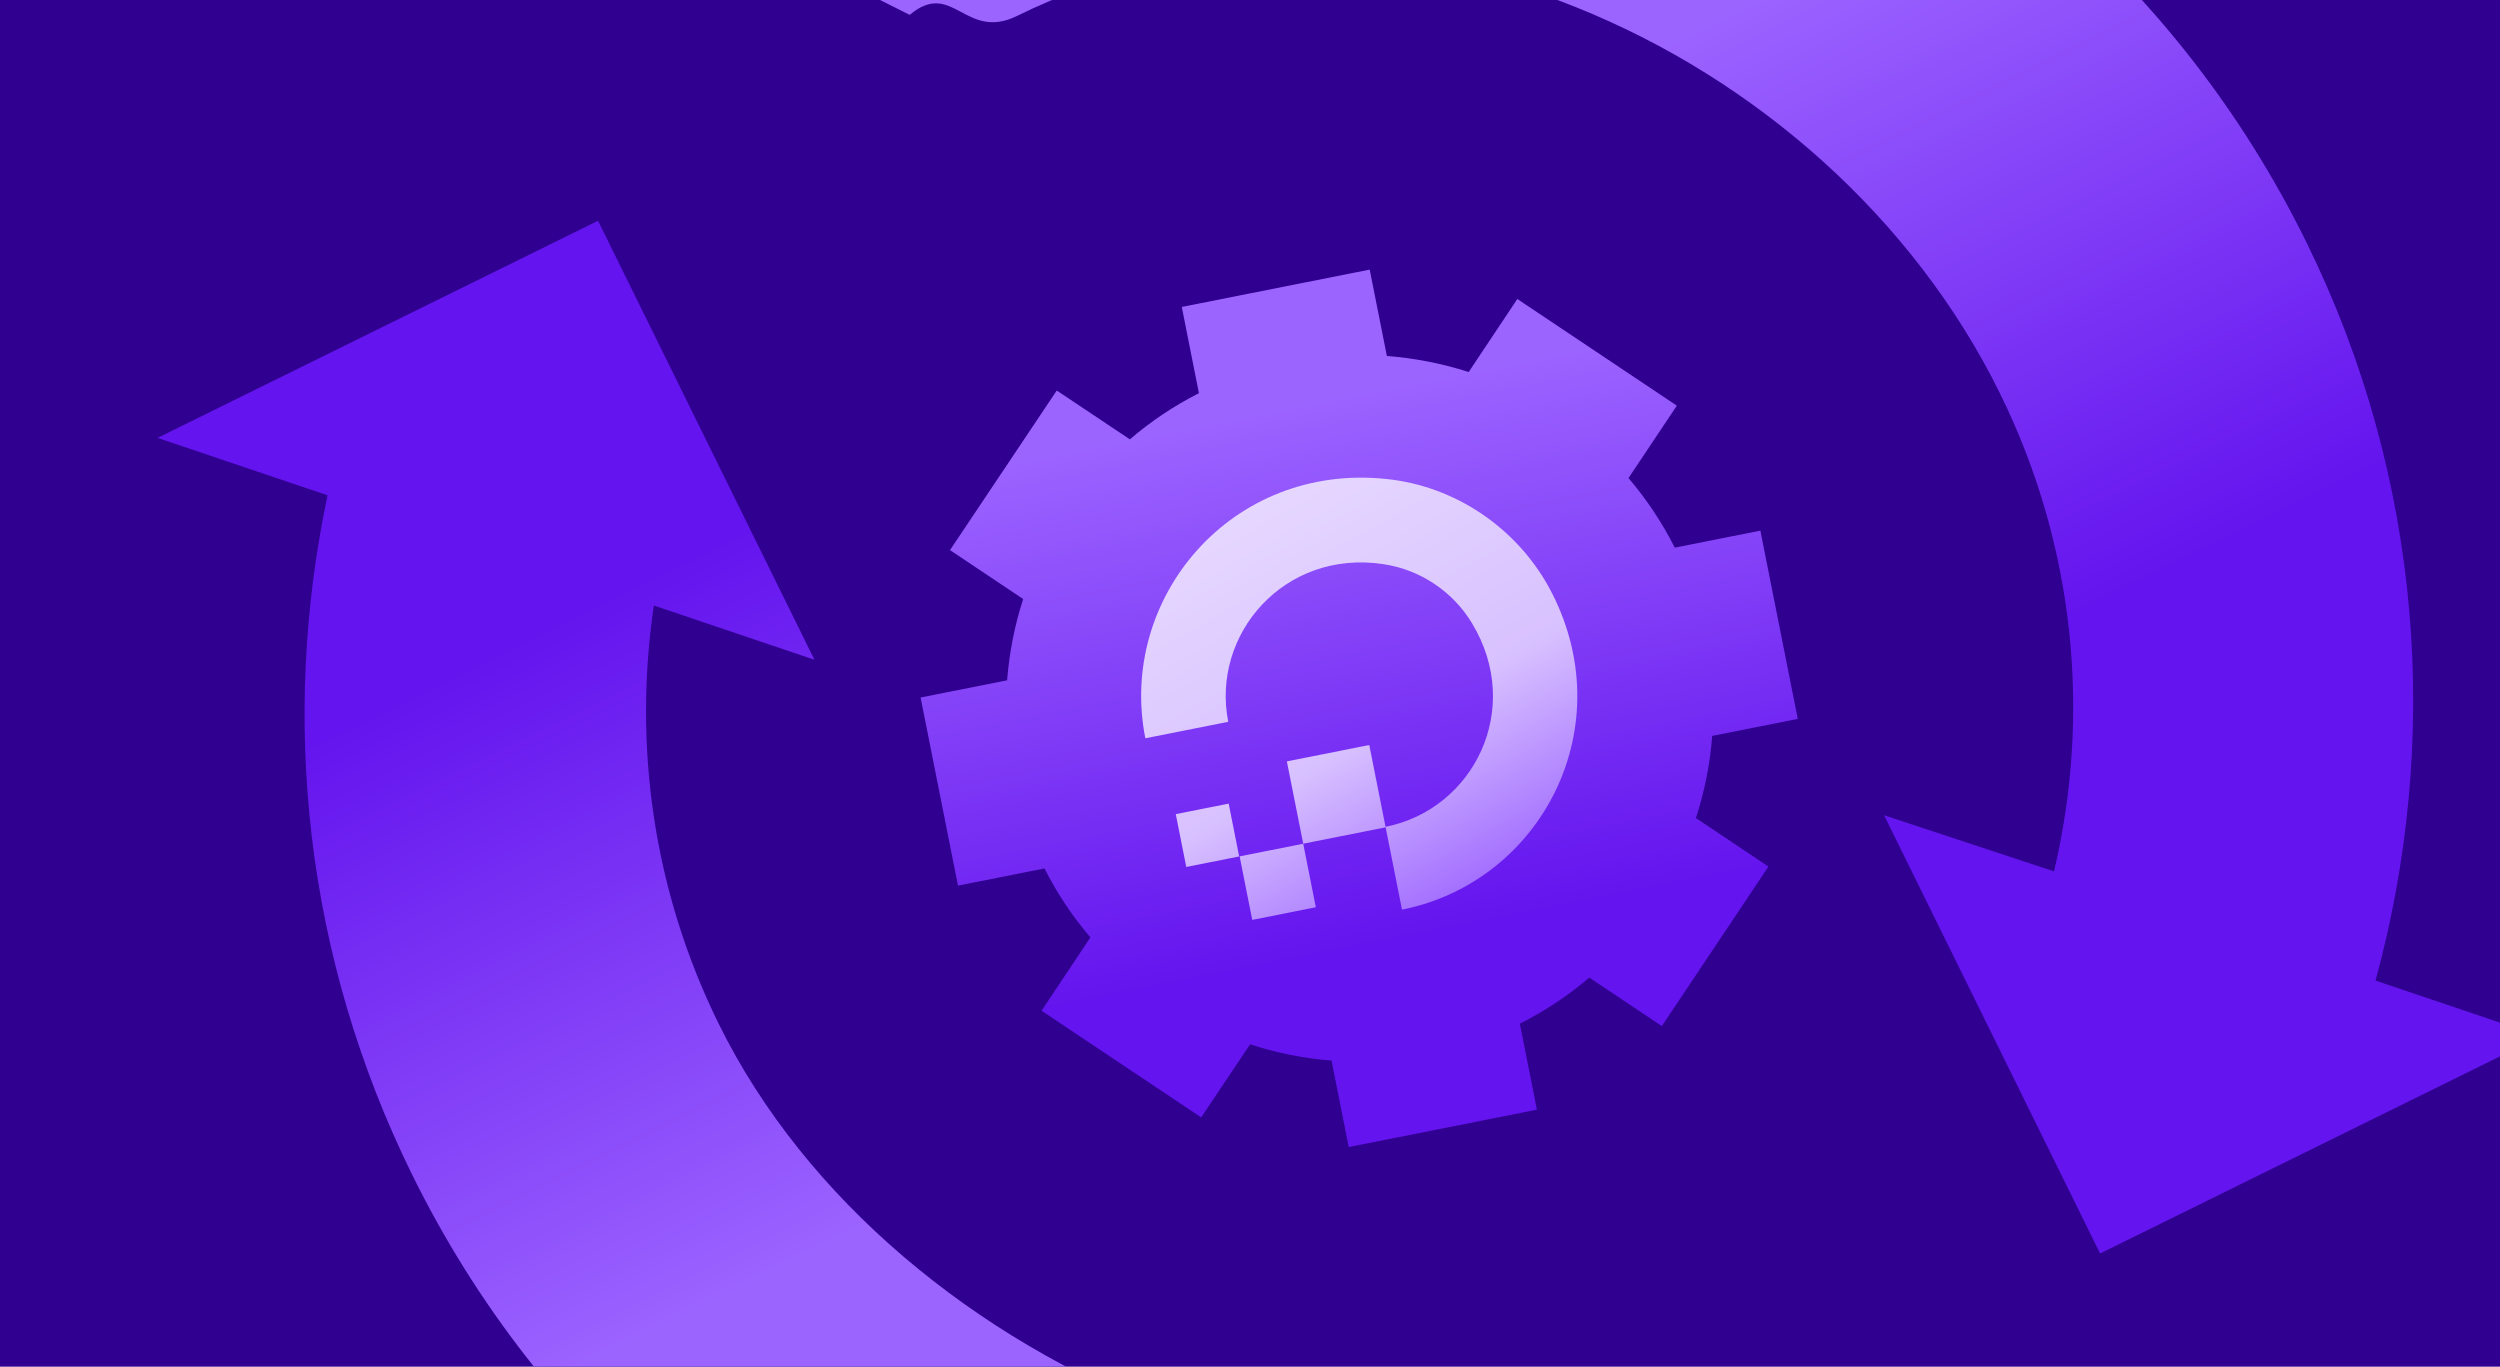 <svg width="600" height="328" viewBox="0 0 600 328" fill="none" xmlns="http://www.w3.org/2000/svg">
<g clip-path="url(#clip0_1851_3013)">
<rect width="600" height="328" fill="#300091"/>
<g filter="url(#filter0_d_1851_3013)">
<path d="M452.091 189.479L504.022 294.835L609.741 242.725L570.127 229.345C585.747 172.174 581.689 109.256 553.46 51.986C491.852 -73.001 340.131 -124.246 214.714 -62.426C196.281 -53.34 179.633 -42 164.506 -29.396L218.334 -2.432C228.66 -11.103 231.634 3.962 244.103 -2.185C329.039 -44.051 438.363 3.955 479.997 88.42C498.196 125.34 501.781 165.881 492.964 203.133L452.18 189.659L452.091 189.479Z" fill="url(#paint0_linear_1851_3013)"/>
<path d="M78.591 113.016C67.32 166.253 73.039 223.426 98.961 276.014C160.568 401.002 312.29 452.246 437.707 390.426C455.236 381.786 471.339 371.162 485.92 359.274L443.332 333.528C433.551 341.483 432.314 325.832 420.567 331.622C335.631 373.488 214.146 324.225 172.512 239.76C156.622 207.523 152.006 172.638 156.923 139.323L195.46 152.338L143.528 46.982L37.809 99.092L78.502 112.836L78.591 113.016Z" fill="url(#paint1_linear_1851_3013)"/>
<path d="M431.46 166.503L422.488 121.351L401.951 125.432C398.922 119.453 395.198 113.846 390.836 108.733L402.441 91.361L364.161 65.763L352.484 83.282C346.122 81.24 339.508 79.948 332.847 79.434L328.728 58.706L283.63 67.668L287.742 88.364C281.784 91.385 276.231 95.095 271.172 99.441L253.619 87.729L228.002 126.025L245.561 137.769C243.504 144.09 242.233 150.656 241.708 157.275L220.945 161.401L229.917 206.553L250.68 202.427C253.664 208.348 257.381 213.923 261.699 218.978L249.971 236.575L288.283 262.167L300.024 244.634C306.36 246.715 312.91 248.019 319.571 248.533L323.696 269.293L368.859 260.319L364.759 239.687C370.75 236.659 376.342 232.976 381.433 228.624L398.837 240.264L424.422 201.975L407.018 190.334C409.094 183.942 410.423 177.331 410.929 170.616L431.467 166.535L431.46 166.503Z" fill="url(#paint2_linear_1851_3013)"/>
<g filter="url(#filter1_d_1851_3013)">
<path fill-rule="evenodd" clip-rule="evenodd" d="M332.531 195.437L336.481 215.314C370.055 208.643 389.735 171.012 371.743 137.952C363.807 123.557 349.15 113.666 332.822 111.967C295.481 107.978 268.216 140.651 274.881 174.187L294.78 170.233C290.612 149.257 308.242 128.767 332.061 132.401C340.822 133.702 348.723 138.977 353.277 146.566C365.745 167.159 353.652 191.239 332.531 195.437ZM312.774 199.49L332.552 195.56L328.626 175.804L308.848 179.734L312.774 199.49ZM315.801 214.74L300.54 217.773L297.511 202.53L297.511 202.529L312.772 199.497L315.801 214.74ZM284.704 205.075L297.401 202.552L294.881 189.869L282.184 192.392L284.704 205.075Z" fill="url(#paint3_linear_1851_3013)"/>
</g>
</g>
</g>
<defs>
<filter id="filter0_d_1851_3013" x="23.809" y="-96.644" width="599.932" height="533.287" filterUnits="userSpaceOnUse" color-interpolation-filters="sRGB">
<feFlood flood-opacity="0" result="BackgroundImageFix"/>
<feColorMatrix in="SourceAlpha" type="matrix" values="0 0 0 0 0 0 0 0 0 0 0 0 0 0 0 0 0 0 127 0" result="hardAlpha"/>
<feMorphology radius="6" operator="erode" in="SourceAlpha" result="effect1_dropShadow_1851_3013"/>
<feOffset dy="6"/>
<feGaussianBlur stdDeviation="10"/>
<feColorMatrix type="matrix" values="0 0 0 0 0.043 0 0 0 0 0.169 0 0 0 0 0.62 0 0 0 0.35 0"/>
<feBlend mode="normal" in2="BackgroundImageFix" result="effect1_dropShadow_1851_3013"/>
<feBlend mode="normal" in="SourceGraphic" in2="effect1_dropShadow_1851_3013" result="shape"/>
</filter>
<filter id="filter1_d_1851_3013" x="253.875" y="88.635" width="144.68" height="146.138" filterUnits="userSpaceOnUse" color-interpolation-filters="sRGB">
<feFlood flood-opacity="0" result="BackgroundImageFix"/>
<feColorMatrix in="SourceAlpha" type="matrix" values="0 0 0 0 0 0 0 0 0 0 0 0 0 0 0 0 0 0 127 0" result="hardAlpha"/>
<feOffset dy="-3"/>
<feGaussianBlur stdDeviation="10"/>
<feColorMatrix type="matrix" values="0 0 0 0 0 0 0 0 0 0 0 0 0 0 0 0 0 0 0.25 0"/>
<feBlend mode="normal" in2="BackgroundImageFix" result="effect1_dropShadow_1851_3013"/>
<feBlend mode="normal" in="SourceGraphic" in2="effect1_dropShadow_1851_3013" result="shape"/>
</filter>
<linearGradient id="paint0_linear_1851_3013" x1="337.588" y1="-31.884" x2="624.232" y2="549.649" gradientUnits="userSpaceOnUse">
<stop offset="0.09" stop-color="#9C64FF"/>
<stop offset="0.35" stop-color="#6414EE"/>
</linearGradient>
<linearGradient id="paint1_linear_1851_3013" x1="167.005" y1="63.167" x2="446.992" y2="631.193" gradientUnits="userSpaceOnUse">
<stop offset="0.09" stop-color="#6414EE"/>
<stop offset="0.35" stop-color="#9C64FF"/>
</linearGradient>
<linearGradient id="paint2_linear_1851_3013" x1="347.358" y1="270.324" x2="301.182" y2="37.957" gradientUnits="userSpaceOnUse">
<stop offset="0.219" stop-color="#6414EE"/>
<stop offset="0.777" stop-color="#9C64FF"/>
</linearGradient>
<linearGradient id="paint3_linear_1851_3013" x1="287.813" y1="102.753" x2="352.379" y2="216.808" gradientUnits="userSpaceOnUse">
<stop stop-color="#EADEFF"/>
<stop offset="0.623" stop-color="#D8C1FF"/>
<stop offset="1" stop-color="#9C64FF"/>
</linearGradient>
<clipPath id="clip0_1851_3013">
<rect width="600" height="328" fill="white"/>
</clipPath>
</defs>
</svg>
